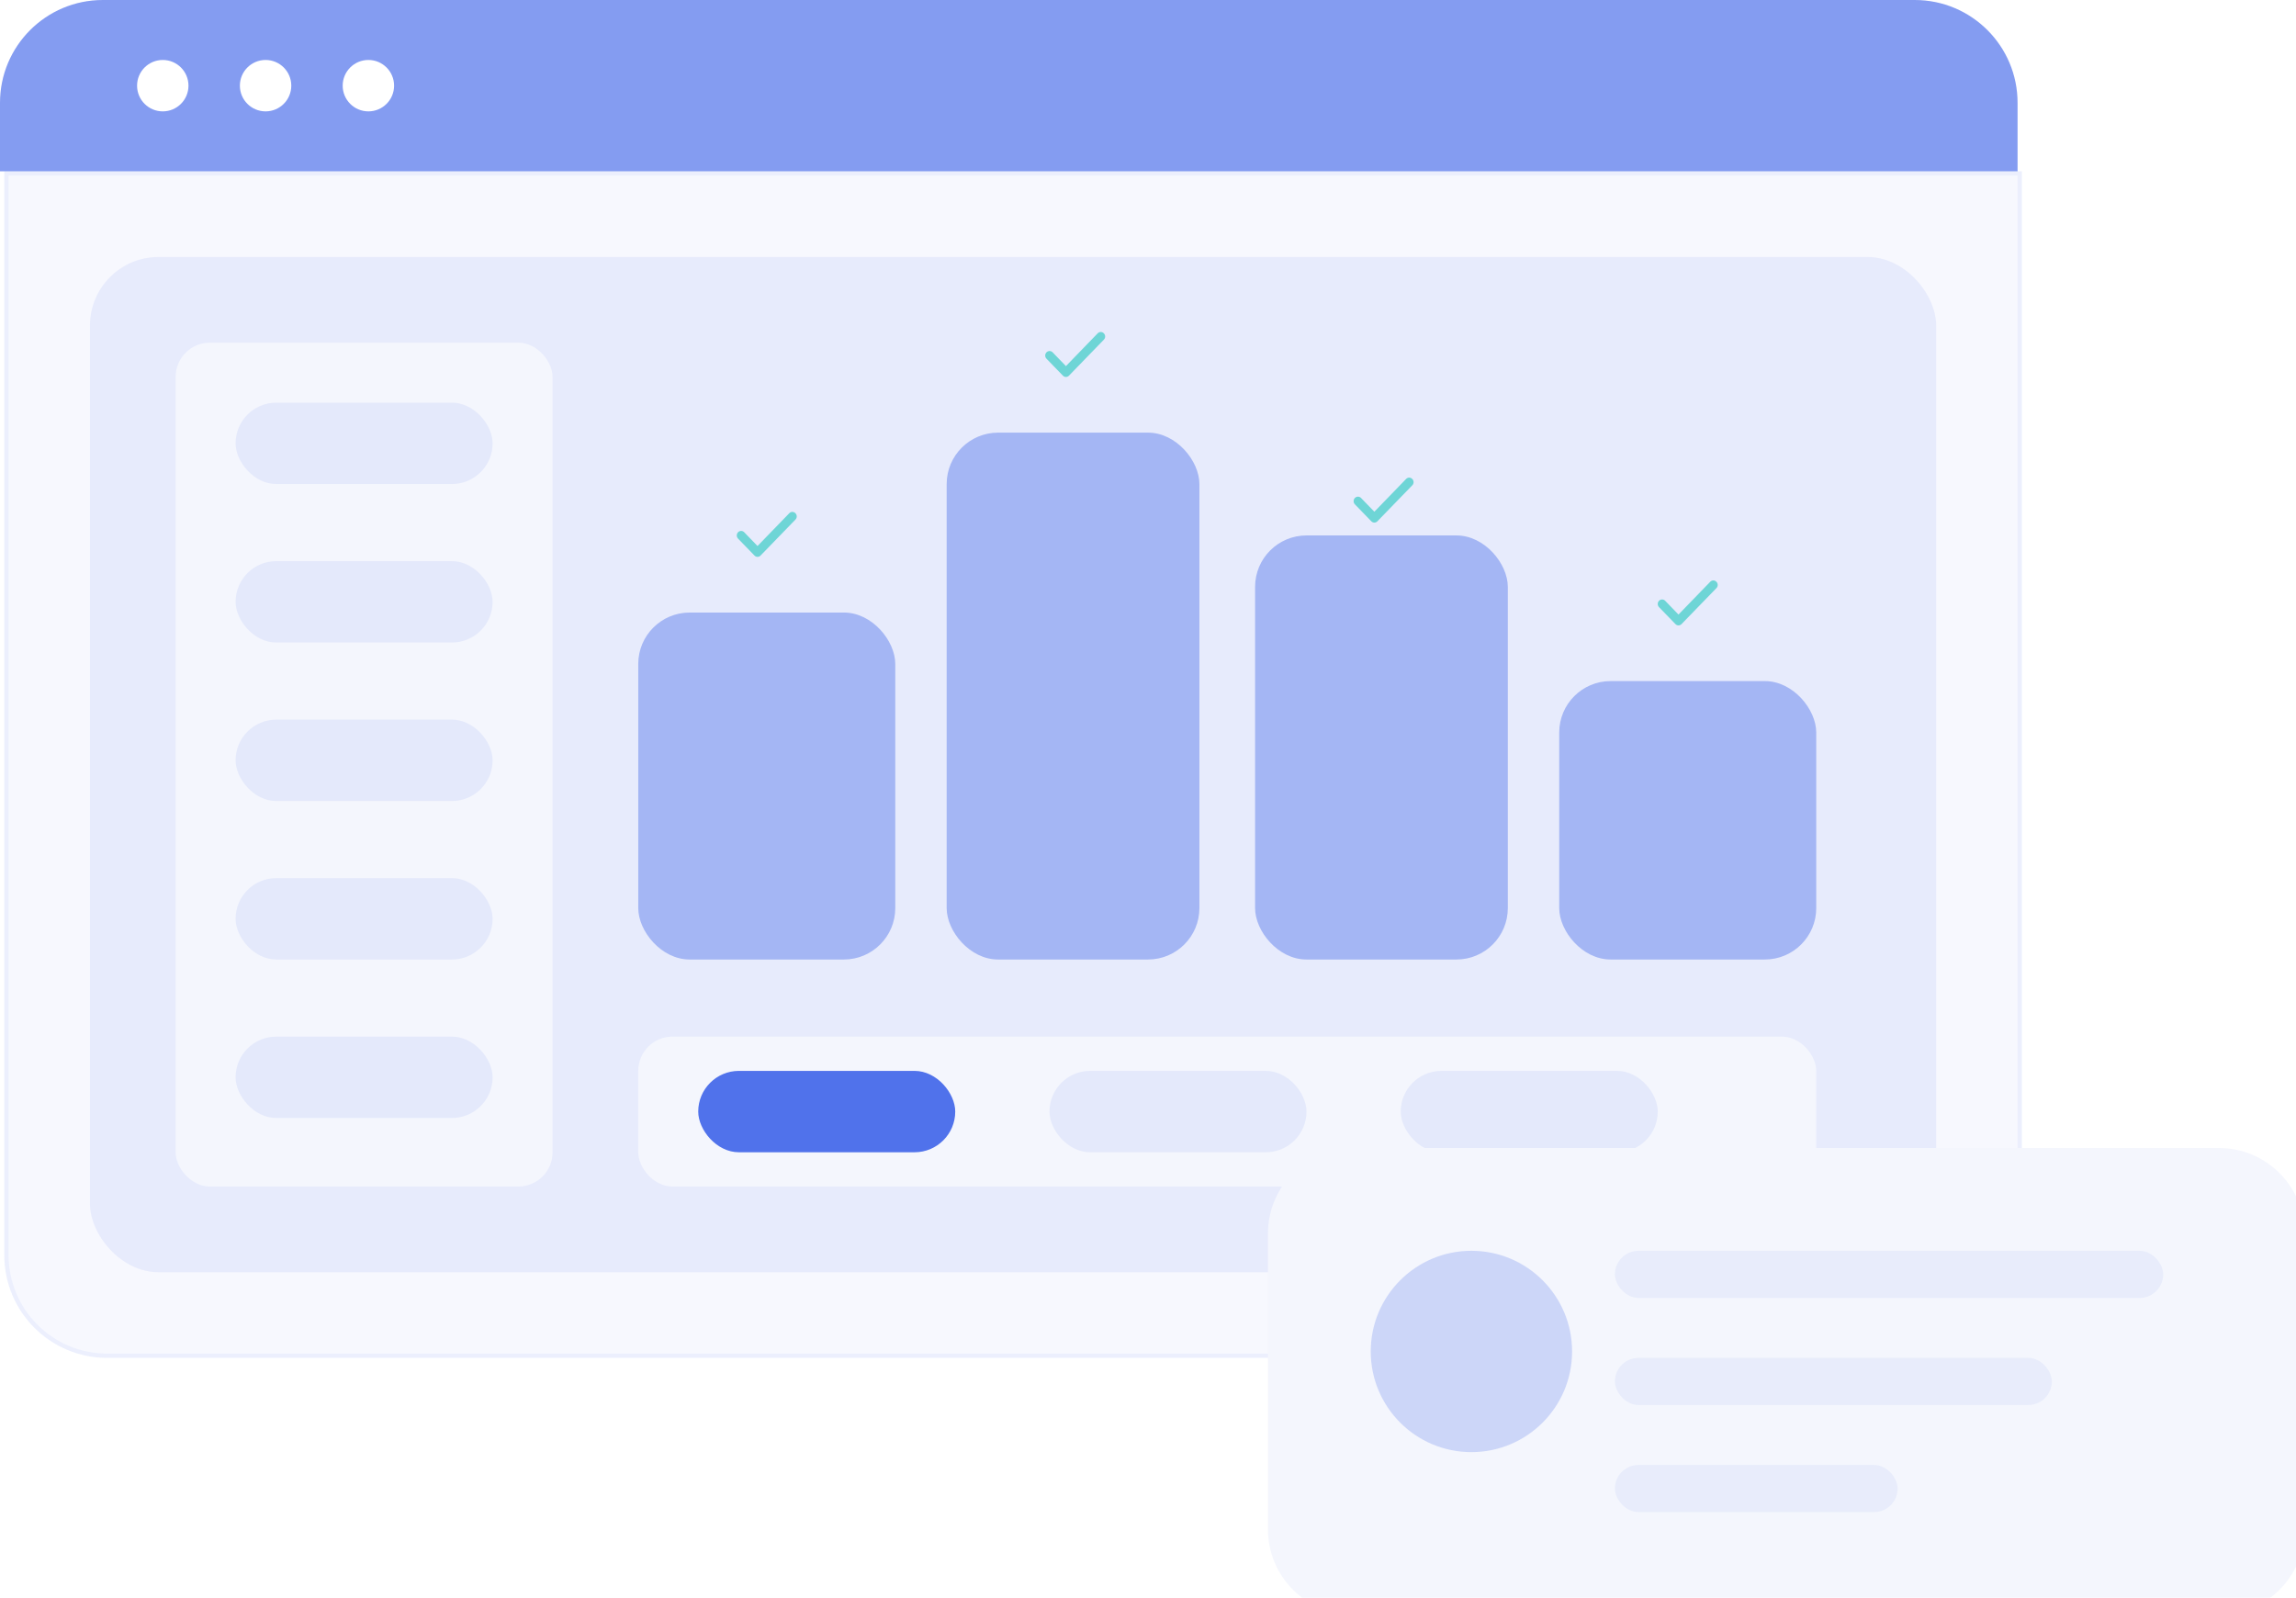 <svg width="536" height="373" viewBox="0 0 536 373" fill="none" xmlns="http://www.w3.org/2000/svg">
<g clip-path="url(#clip0_9988_30730)">
<path d="M1 40H472V293C472 306.255 461.255 317 448 317H25C11.745 317 1 306.255 1 293V40Z" fill="#5072EB" fill-opacity="0.05"/>
<path d="M1.5 40.5H471.5V293C471.5 305.979 460.979 316.5 448 316.5H25C12.021 316.5 1.5 305.979 1.5 293V40.5Z" stroke="#5072EB" stroke-opacity="0.07"/>
<rect x="21" y="60" width="431" height="237" rx="16" fill="#5072EB" fill-opacity="0.1"/>
<rect x="149" y="143" width="60" height="81" rx="12" fill="#A4B6F4"/>
<rect x="221" y="101" width="59" height="123" rx="12" fill="#A4B6F4"/>
<rect x="293" y="125" width="59" height="99" rx="12" fill="#A4B6F4"/>
<rect x="364" y="159" width="60" height="65" rx="12" fill="#A4B6F4"/>
<path d="M400.679 135.804C400.587 135.708 400.477 135.631 400.355 135.579C400.234 135.527 400.104 135.5 399.972 135.5C399.841 135.5 399.71 135.527 399.589 135.579C399.468 135.631 399.357 135.708 399.265 135.804L391.843 143.467L388.725 140.242C388.629 140.146 388.516 140.07 388.391 140.02C388.267 139.969 388.134 139.945 388 139.947C387.867 139.949 387.735 139.979 387.612 140.034C387.49 140.089 387.379 140.168 387.286 140.267C387.193 140.366 387.12 140.483 387.071 140.612C387.022 140.74 386.998 140.877 387 141.015C387.002 141.153 387.031 141.289 387.084 141.415C387.138 141.541 387.215 141.656 387.311 141.752L391.136 145.696C391.229 145.792 391.339 145.869 391.46 145.921C391.582 145.973 391.712 146 391.843 146C391.975 146 392.105 145.973 392.226 145.921C392.348 145.869 392.458 145.792 392.551 145.696L400.679 137.314C400.78 137.218 400.861 137.101 400.916 136.971C400.972 136.841 401 136.701 401 136.559C401 136.417 400.972 136.277 400.916 136.147C400.861 136.017 400.78 135.9 400.679 135.804Z" fill="#6ED5D6"/>
<path d="M329.679 111.804C329.587 111.708 329.477 111.631 329.355 111.579C329.234 111.527 329.104 111.5 328.972 111.5C328.841 111.5 328.71 111.527 328.589 111.579C328.468 111.631 328.357 111.708 328.265 111.804L320.843 119.467L317.725 116.242C317.629 116.146 317.516 116.07 317.391 116.02C317.267 115.969 317.134 115.945 317 115.947C316.867 115.949 316.735 115.979 316.612 116.034C316.49 116.089 316.379 116.168 316.286 116.267C316.193 116.366 316.12 116.483 316.071 116.612C316.022 116.74 315.998 116.877 316 117.015C316.002 117.153 316.031 117.289 316.084 117.415C316.138 117.541 316.215 117.656 316.311 117.752L320.136 121.696C320.229 121.792 320.339 121.869 320.46 121.921C320.582 121.973 320.712 122 320.843 122C320.975 122 321.105 121.973 321.226 121.921C321.348 121.869 321.458 121.792 321.551 121.696L329.679 113.314C329.78 113.218 329.861 113.101 329.916 112.971C329.972 112.841 330 112.701 330 112.559C330 112.417 329.972 112.277 329.916 112.147C329.861 112.017 329.78 111.9 329.679 111.804Z" fill="#6ED5D6"/>
<path d="M257.679 77.804C257.587 77.708 257.477 77.631 257.355 77.579C257.234 77.527 257.104 77.5 256.972 77.5C256.841 77.5 256.71 77.527 256.589 77.579C256.468 77.631 256.357 77.708 256.265 77.804L248.843 85.467L245.725 82.242C245.629 82.146 245.516 82.07 245.391 82.02C245.267 81.969 245.134 81.945 245 81.947C244.867 81.949 244.735 81.979 244.612 82.034C244.49 82.089 244.379 82.168 244.286 82.267C244.193 82.366 244.12 82.483 244.071 82.612C244.022 82.74 243.998 82.877 244 83.015C244.002 83.153 244.031 83.288 244.084 83.415C244.138 83.541 244.215 83.656 244.311 83.752L248.136 87.696C248.229 87.792 248.339 87.869 248.46 87.921C248.582 87.973 248.712 88 248.843 88C248.975 88 249.105 87.973 249.226 87.921C249.348 87.869 249.458 87.792 249.551 87.696L257.679 79.314C257.78 79.218 257.861 79.101 257.916 78.971C257.972 78.841 258 78.701 258 78.559C258 78.417 257.972 78.277 257.916 78.147C257.861 78.017 257.78 77.9 257.679 77.804Z" fill="#6ED5D6"/>
<path d="M185.679 119.804C185.587 119.708 185.477 119.631 185.355 119.579C185.234 119.527 185.104 119.5 184.972 119.5C184.841 119.5 184.71 119.527 184.589 119.579C184.468 119.631 184.357 119.708 184.265 119.804L176.843 127.467L173.725 124.242C173.629 124.146 173.516 124.07 173.391 124.02C173.267 123.969 173.134 123.945 173 123.947C172.867 123.949 172.735 123.979 172.612 124.034C172.49 124.089 172.379 124.168 172.286 124.267C172.193 124.366 172.12 124.483 172.071 124.612C172.022 124.74 171.998 124.877 172 125.015C172.002 125.153 172.031 125.289 172.084 125.415C172.138 125.541 172.215 125.656 172.311 125.752L176.136 129.696C176.229 129.792 176.339 129.869 176.46 129.921C176.582 129.973 176.712 130 176.843 130C176.975 130 177.105 129.973 177.226 129.921C177.348 129.869 177.458 129.792 177.551 129.696L185.679 121.314C185.78 121.218 185.861 121.101 185.916 120.971C185.972 120.841 186 120.701 186 120.559C186 120.417 185.972 120.277 185.916 120.147C185.861 120.017 185.78 119.9 185.679 119.804Z" fill="#6ED5D6"/>
<rect x="41" y="80" width="88" height="197" rx="8" fill="#F4F6FD"/>
<rect x="55" y="131" width="60" height="19" rx="9.5" fill="#E4E9FB"/>
<rect x="55" y="94" width="60" height="19" rx="9.5" fill="#E4E9FB"/>
<rect x="55" y="168" width="60" height="19" rx="9.5" fill="#E4E9FB"/>
<rect x="55" y="205" width="60" height="19" rx="9.5" fill="#E4E9FB"/>
<rect x="55" y="242" width="60" height="19" rx="9.5" fill="#E4E9FB"/>
<rect x="149" y="242" width="275" height="35" rx="8" fill="#F4F6FD"/>
<rect x="163" y="250" width="60" height="19" rx="9.5" fill="#5072EB"/>
<rect x="245" y="250" width="60" height="19" rx="9.5" fill="#E4E9FB"/>
<rect x="327" y="250" width="60" height="19" rx="9.5" fill="#E4E9FB"/>
<path d="M0 40H471V24C471 10.745 460.255 0 447 0H24C10.745 0 0 10.745 0 24V40Z" fill="#5072EB" fill-opacity="0.7"/>
<circle cx="38" cy="20" r="6" fill="white"/>
<circle cx="62" cy="20" r="6" fill="white"/>
<circle cx="86" cy="20" r="6" fill="white"/>
<g filter="url(#filter0_d_9988_30730)">
<path d="M294 284C294 272.954 302.954 264 314 264H516C527.046 264 536 272.954 536 284V353C536 364.046 527.046 373 516 373H314C302.954 373 294 364.046 294 353V284Z" fill="#F4F6FD"/>
<circle cx="341.5" cy="311.5" r="23.5" fill="#A4B6F4" fill-opacity="0.5"/>
<rect x="375" y="288" width="128" height="11" rx="5.5" fill="#A4B6F4" fill-opacity="0.15"/>
<rect x="375" y="313" width="102" height="11" rx="5.5" fill="#A4B6F4" fill-opacity="0.15"/>
<rect x="375" y="338" width="66" height="11" rx="5.5" fill="#A4B6F4" fill-opacity="0.15"/>
</g>
</g>
<defs>
<filter id="filter0_d_9988_30730" x="282" y="254" width="270" height="137" filterUnits="userSpaceOnUse" color-interpolation-filters="sRGB">
<feFlood flood-opacity="0" result="BackgroundImageFix"/>
<feColorMatrix in="SourceAlpha" type="matrix" values="0 0 0 0 0 0 0 0 0 0 0 0 0 0 0 0 0 0 127 0" result="hardAlpha"/>
<feOffset dx="2" dy="4"/>
<feGaussianBlur stdDeviation="7"/>
<feComposite in2="hardAlpha" operator="out"/>
<feColorMatrix type="matrix" values="0 0 0 0 0 0 0 0 0 0 0 0 0 0 0 0 0 0 0.05 0"/>
<feBlend mode="normal" in2="BackgroundImageFix" result="effect1_dropShadow_9988_30730"/>
<feBlend mode="normal" in="SourceGraphic" in2="effect1_dropShadow_9988_30730" result="shape"/>
</filter>
<clipPath id="clip0_9988_30730">
<rect width="536" height="373" fill="white"/>
</clipPath>
</defs>
</svg>
